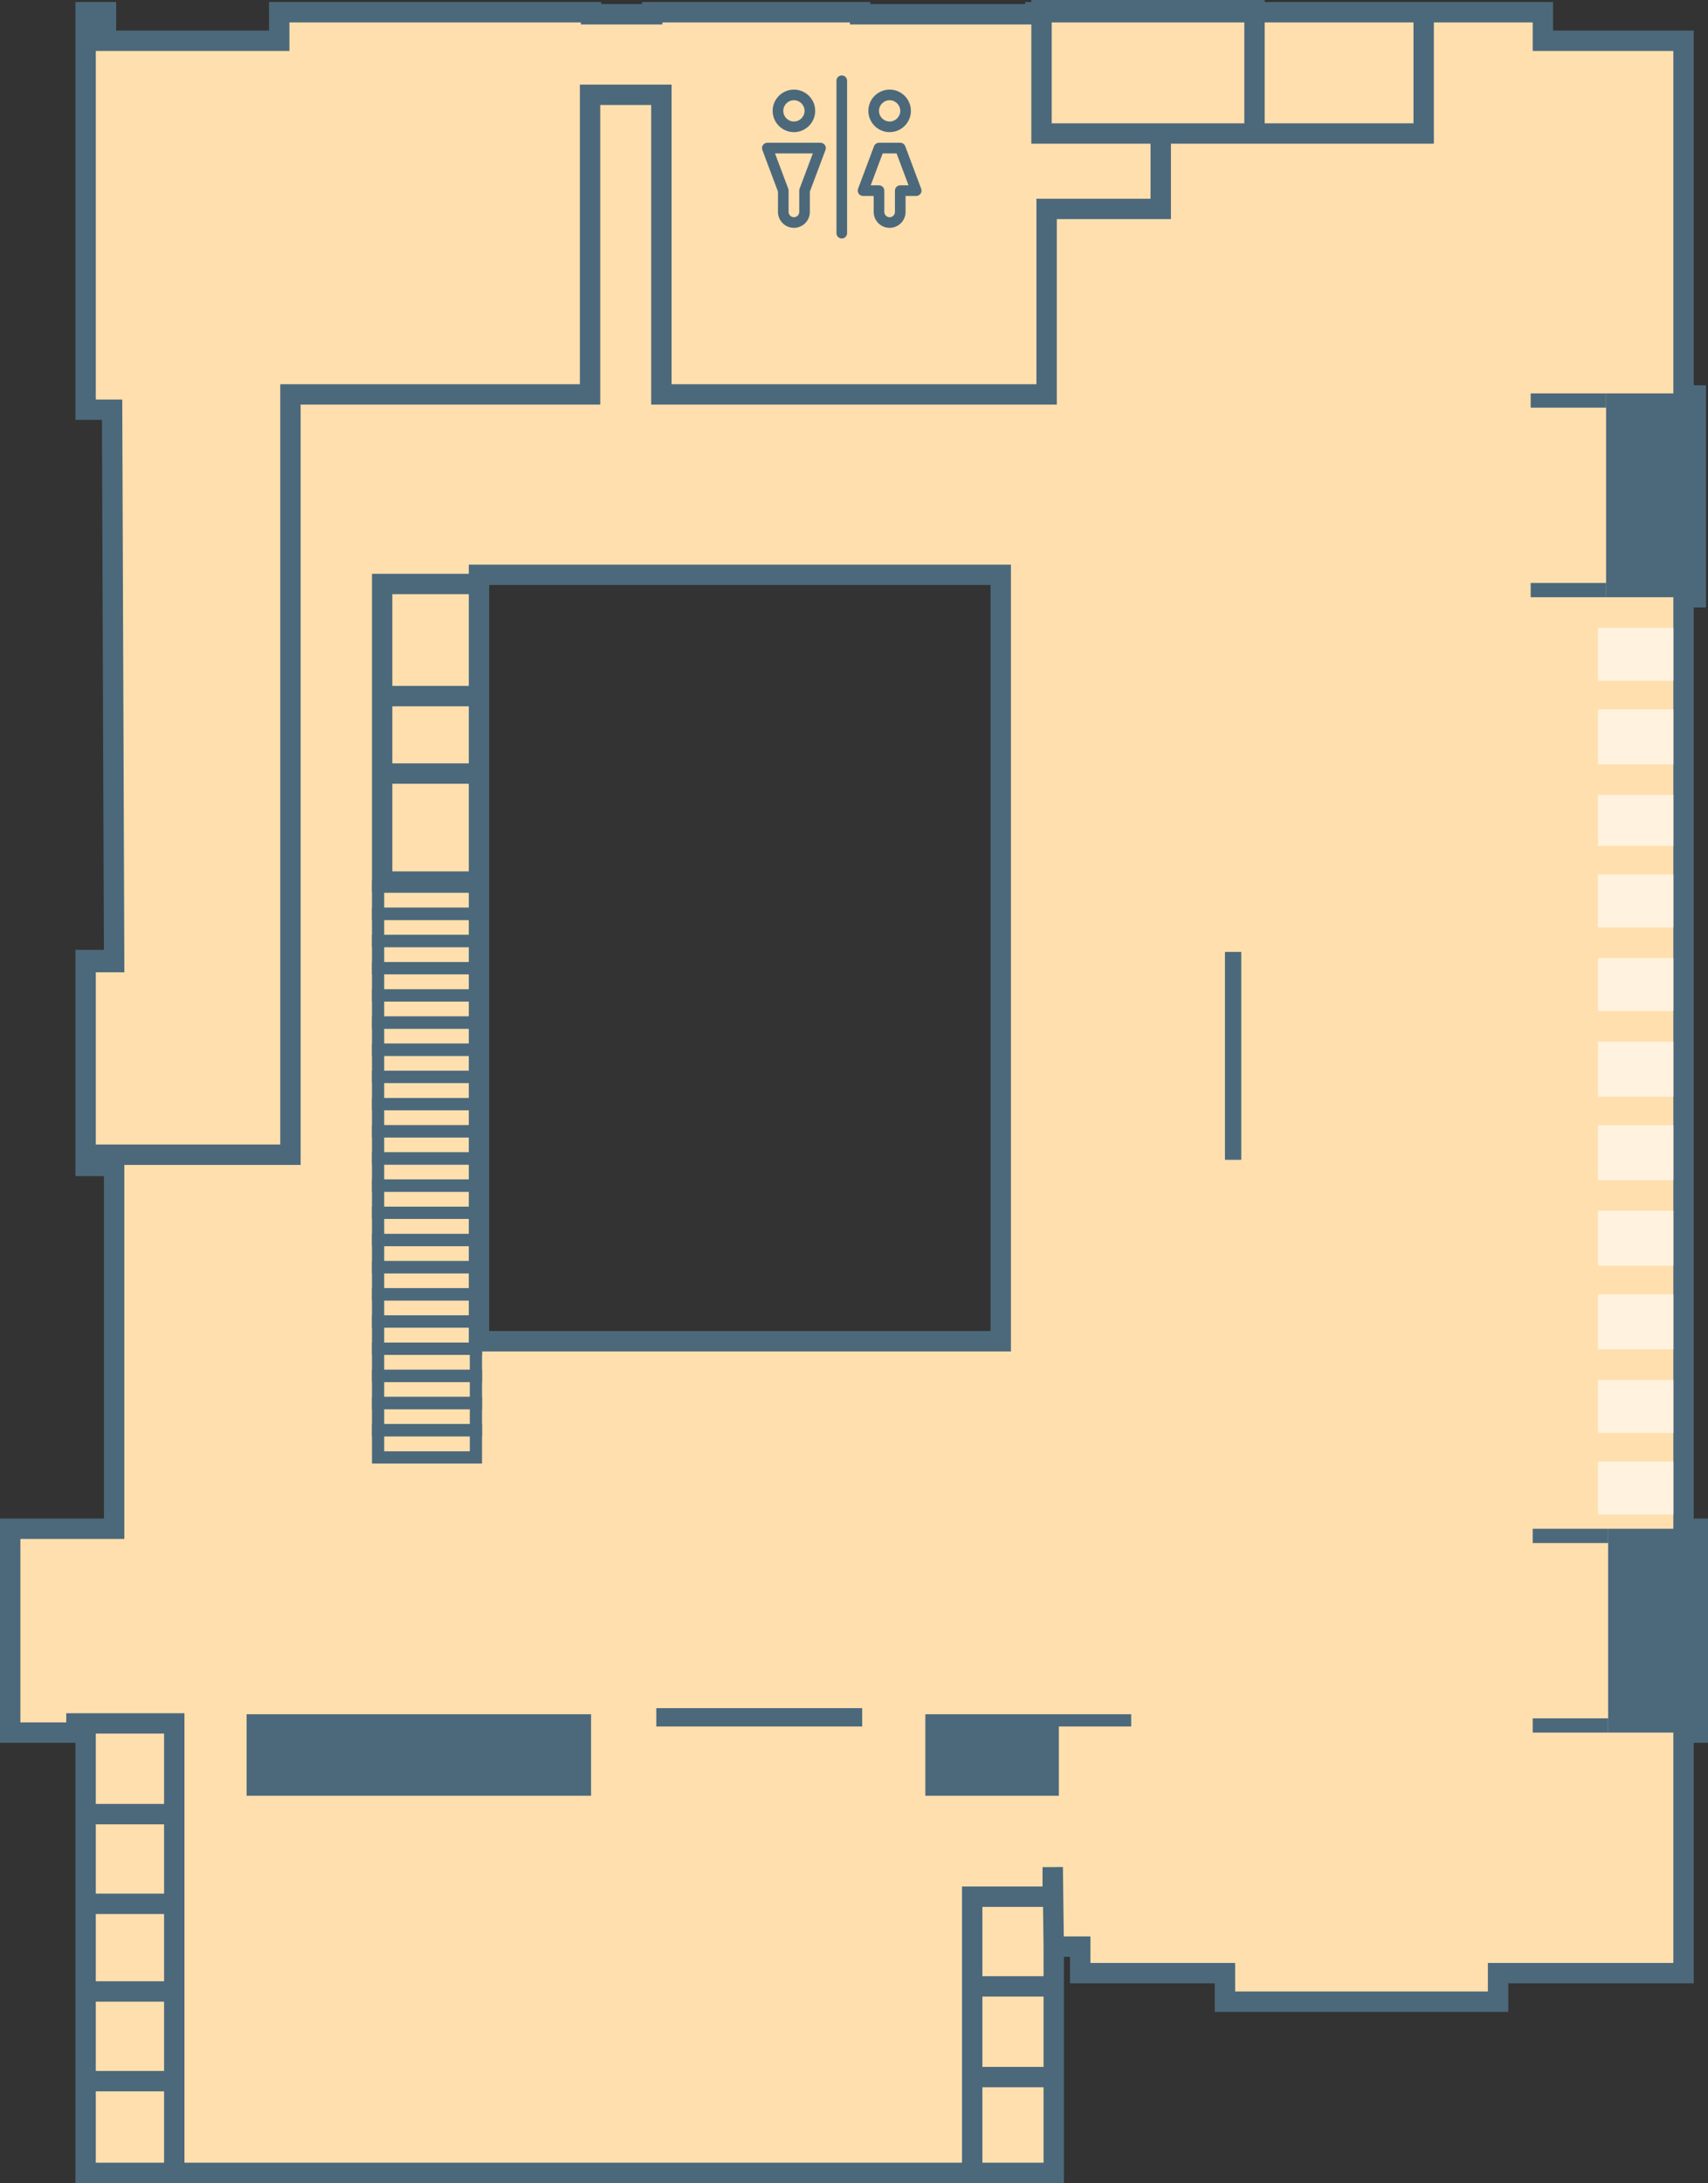 <svg width="838" height="1071" viewBox="0 0 838 1071" fill="none" xmlns="http://www.w3.org/2000/svg">
<rect x="0" y="0" width="838" height="1071" fill="#333333" stroke="none"/>
<path fill-rule="evenodd" clip-rule="evenodd" d="M42 850H5V750H56V572H42V471H52V472H56L55 201H42V6H52V20H137V6H290V7H320V6H422V7H508V6H757V20H826V194H832V293H826V750H833V850H826V968H735V982H601V968H530V955H517V955.5V974.5V1019V1066H477H85.5H42V1021V977V934V890V850ZM235 282H491V658H235V432.5V379.5V341.5V286.5V282Z" fill="#FFDFAE"/>
<path d="M85.5 1066H42V1021M85.5 1066V1021M85.5 1066H477M37.5 850.5V845.5H85.5V890M42 890V850H5V750H56V572H42V471H52V472H56L55 201H42V6H52V20H137V6H290V7H320V6H422V7H508V6H757V20H826V194H832V293H826V750H833V850H826V968H735V982H601V968H530V955H517V955.5M42 890H85.5M42 890V934M85.5 890V934M85.5 934H42M85.5 934V977M42 934V977M42 977H85.5M42 977V1021M85.5 977V1021M85.5 1021H42M477 1066H517V1019M477 1066V1019M517 955.5L516.5 916V930.5H477V974.5M517 955.5V974.5M477 974.5H517M477 974.5V1019M517 974.5V1019M517 1019H477M235 432.5V658H491V282H235V286.5M235 432.5H187.5V379.5M235 432.5V379.5M235 286.5H187.5V341.5M235 286.5V341.5M235 341.5H187.5M235 341.5V379.5M187.5 341.5V379.5M187.5 379.5H235" stroke="#4C697B" stroke-width="10"/>
<g clip-path="url(#clip0_95_3)">
<path d="M413 37C411.559 37 410.391 38.168 410.391 39.609V114.391C410.391 115.832 411.559 117 413 117C414.44 117 415.609 115.832 415.609 114.391V39.609C415.609 38.168 414.44 37 413 37Z" fill="#4C697B"/>
<path d="M389.522 43.957C383.768 43.957 379.087 48.638 379.087 54.391C379.087 60.145 383.768 64.826 389.522 64.826C395.276 64.826 399.957 60.145 399.957 54.391C399.957 48.638 395.276 43.957 389.522 43.957ZM389.522 59.609C386.645 59.609 384.304 57.268 384.304 54.391C384.304 51.514 386.645 49.174 389.522 49.174C392.399 49.174 394.739 51.514 394.739 54.391C394.739 57.268 392.399 59.609 389.522 59.609Z" fill="#4C697B"/>
<path d="M436.478 43.957C430.725 43.957 426.043 48.638 426.043 54.391C426.043 60.145 430.725 64.826 436.478 64.826C442.232 64.826 446.913 60.145 446.913 54.391C446.913 48.638 442.232 43.957 436.478 43.957ZM436.478 59.609C433.601 59.609 431.261 57.268 431.261 54.391C431.261 51.514 433.601 49.174 436.478 49.174C439.355 49.174 441.696 51.514 441.696 54.391C441.696 57.268 439.355 59.609 436.478 59.609Z" fill="#4C697B"/>
<path d="M402.565 70.043H376.478C374.659 70.043 373.397 71.864 374.036 73.568L381.696 93.995V103.956C381.696 108.272 385.207 111.782 389.522 111.782C393.837 111.782 397.348 108.272 397.348 103.956V93.995L405.008 73.568C405.647 71.865 404.385 70.043 402.565 70.043ZM392.297 92.606C392.187 92.899 392.131 93.209 392.131 93.522V103.957C392.131 105.395 390.96 106.565 389.522 106.565C388.083 106.565 386.913 105.395 386.913 103.957V93.522C386.913 93.209 386.857 92.899 386.747 92.606L380.243 75.261H398.801L392.297 92.606Z" fill="#4C697B"/>
<path d="M451.965 92.606L444.138 71.736C443.757 70.718 442.783 70.044 441.696 70.044H431.261C430.174 70.044 429.2 70.718 428.818 71.736L420.992 92.606C420.353 94.309 421.615 96.13 423.435 96.13H428.652V103.957C428.652 108.272 432.163 111.783 436.478 111.783C440.794 111.783 444.305 108.272 444.305 103.957V96.13H449.522C451.341 96.13 452.604 94.31 451.965 92.606ZM441.696 90.913C440.255 90.913 439.087 92.081 439.087 93.522V103.957C439.087 105.395 437.917 106.565 436.478 106.565C435.04 106.565 433.87 105.395 433.87 103.957V93.522C433.87 92.081 432.702 90.913 431.261 90.913H427.199L433.069 75.261H439.888L445.757 90.913H441.696V90.913Z" fill="#4C697B"/>
</g>
<rect x="185.5" y="701.667" width="48" height="13.333" stroke="#4C697B" stroke-width="6"/>
<rect x="185.5" y="568.333" width="48" height="13.333" stroke="#4C697B" stroke-width="6"/>
<rect x="185.5" y="635" width="48" height="13.333" stroke="#4C697B" stroke-width="6"/>
<rect x="185.5" y="501.667" width="48" height="13.333" stroke="#4C697B" stroke-width="6"/>
<rect x="185.5" y="688.333" width="48" height="13.333" stroke="#4C697B" stroke-width="6"/>
<rect x="185.5" y="555" width="48" height="13.333" stroke="#4C697B" stroke-width="6"/>
<rect x="185.5" y="621.667" width="48" height="13.333" stroke="#4C697B" stroke-width="6"/>
<rect x="185.5" y="488.333" width="48" height="13.333" stroke="#4C697B" stroke-width="6"/>
<rect x="185.5" y="675" width="48" height="13.333" stroke="#4C697B" stroke-width="6"/>
<rect x="185.5" y="541.667" width="48" height="13.333" stroke="#4C697B" stroke-width="6"/>
<rect x="185.5" y="608.333" width="48" height="13.333" stroke="#4C697B" stroke-width="6"/>
<rect x="185.5" y="475" width="48" height="13.333" stroke="#4C697B" stroke-width="6"/>
<rect x="185.5" y="661.667" width="48" height="13.333" stroke="#4C697B" stroke-width="6"/>
<rect x="185.5" y="528.333" width="48" height="13.333" stroke="#4C697B" stroke-width="6"/>
<rect x="185.5" y="595" width="48" height="13.333" stroke="#4C697B" stroke-width="6"/>
<rect x="185.5" y="461.667" width="48" height="13.333" stroke="#4C697B" stroke-width="6"/>
<rect x="185.5" y="648.333" width="48" height="13.333" stroke="#4C697B" stroke-width="6"/>
<rect x="185.5" y="515" width="48" height="13.333" stroke="#4C697B" stroke-width="6"/>
<rect x="185.5" y="581.667" width="48" height="13.333" stroke="#4C697B" stroke-width="6"/>
<rect x="185.5" y="448.333" width="48" height="13.333" stroke="#4C697B" stroke-width="6"/>
<rect x="185.5" y="435" width="48" height="13.333" stroke="#4C697B" stroke-width="6"/>
<path d="M41.5 566.5H142.5V193.5H289.5V46.5H324.5V193.5H513.5V102.5H569.5V65.5M569.5 65.5H511V5H564H615.5V65.5M569.5 65.5H615.5M698.5 5V65.5H615.5" stroke="#4C697B" stroke-width="10"/>
<rect x="789" y="750" width="44" height="100" fill="#4C697B"/>
<rect x="788" y="193" width="44" height="100" fill="#4C697B"/>
<rect x="752" y="843" width="37" height="7" fill="#4C697B"/>
<rect x="751" y="286" width="37" height="7" fill="#4C697B"/>
<rect x="752" y="750" width="37" height="7" fill="#4C697B"/>
<rect x="751" y="193" width="37" height="7" fill="#4C697B"/>
<rect x="601" y="467" width="8" height="102" fill="#4C697B"/>
<rect x="322" y="838" width="101" height="9" fill="#4C697B"/>
<rect x="121" y="841" width="169" height="40" fill="#4C697B"/>
<path d="M454 841H555V847H519.5V881H454V841Z" fill="#4C697B"/>
<rect x="784" y="717" width="37" height="26" fill="#FFF2DE"/>
<rect x="784" y="390" width="37" height="25" fill="#FFF2DE"/>
<rect x="784" y="552" width="37" height="27" fill="#FFF2DE"/>
<rect x="784" y="635" width="37" height="27" fill="#FFF2DE"/>
<rect x="784" y="308" width="37" height="26" fill="#FFF2DE"/>
<rect x="784" y="470" width="37" height="26" fill="#FFF2DE"/>
<rect x="784" y="677" width="37" height="26" fill="#FFF2DE"/>
<rect x="784" y="348" width="37" height="27" fill="#FFF2DE"/>
<rect x="784" y="511" width="37" height="27" fill="#FFF2DE"/>
<rect x="784" y="594" width="37" height="27" fill="#FFF2DE"/>
<rect x="784" y="429" width="37" height="26" fill="#FFF2DE"/>
<defs>
<clipPath id="clip0_95_3">
<rect width="80" height="80" fill="white" transform="translate(373 37)"/>
</clipPath>
</defs>
</svg>

